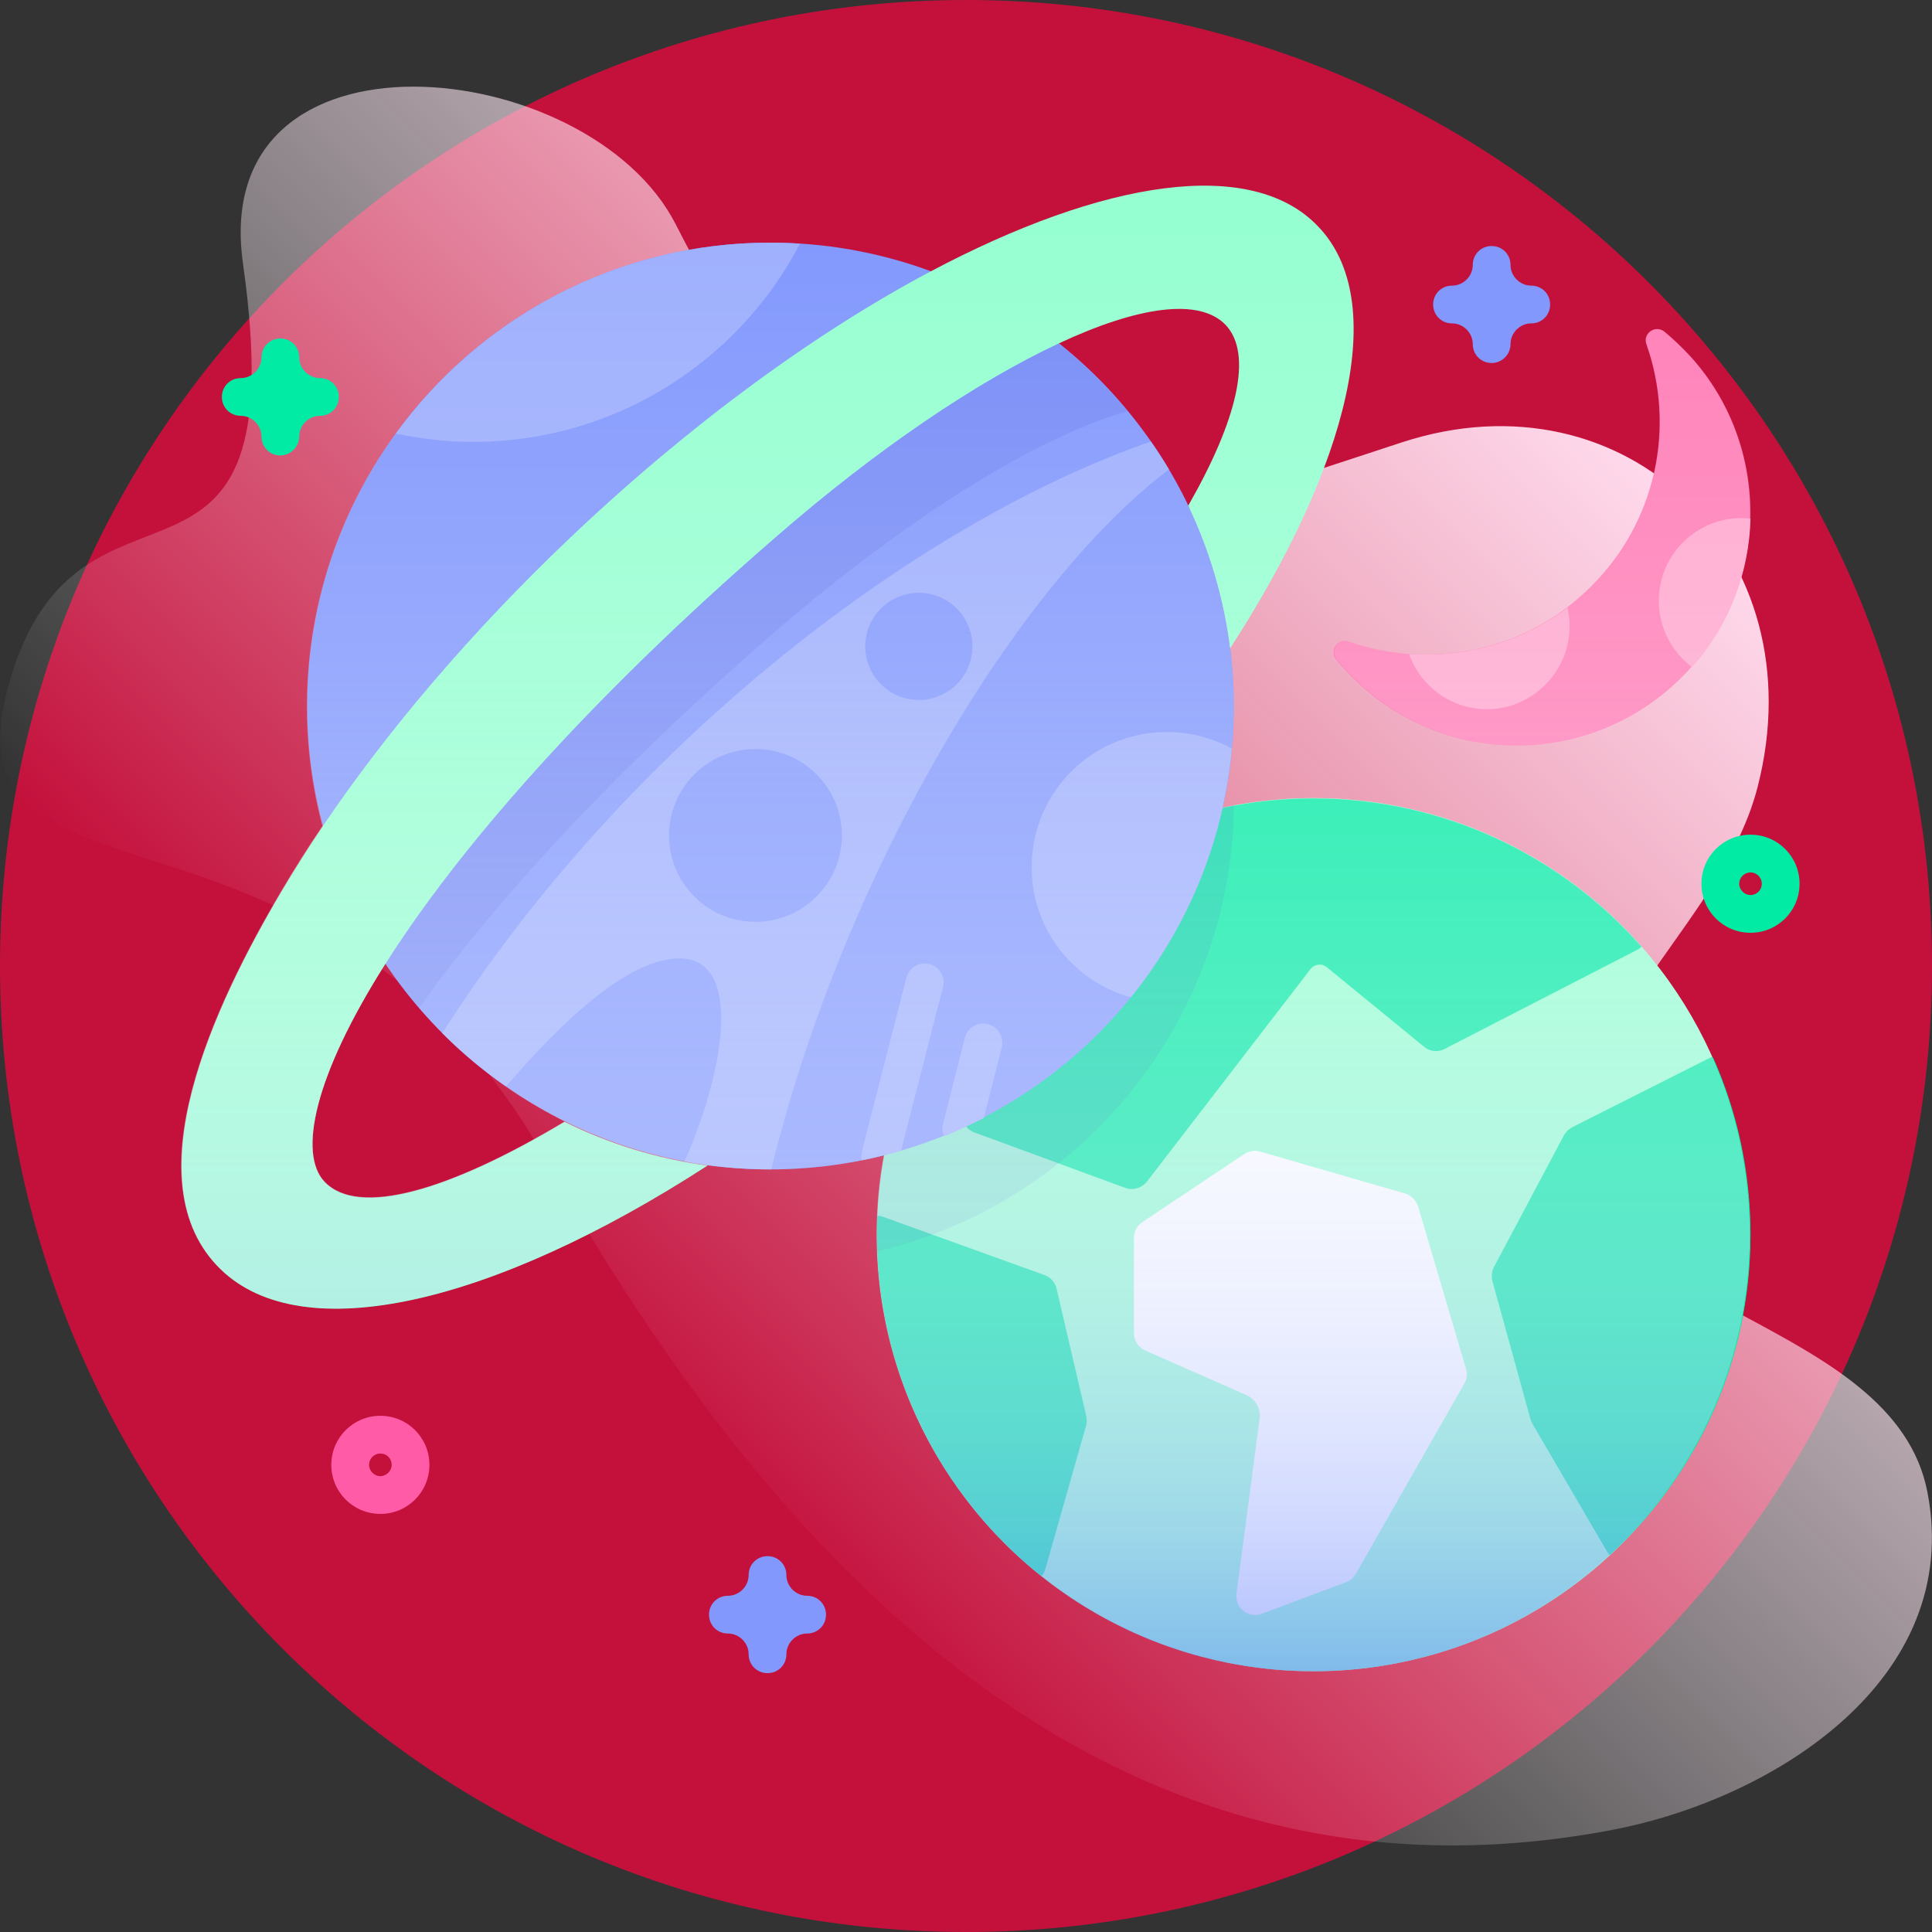 <svg xmlns="http://www.w3.org/2000/svg" xmlns:xlink="http://www.w3.org/1999/xlink" viewBox="0,0,256,256" width="512px" height="512px" fill-rule="nonzero">
    <rect x="0" y="0" width="256" height="256" fill="#333333" stroke="none"/>
    <defs>
        <linearGradient x1="160.458" y1="366.357" x2="420.657" y2="106.158" gradientUnits="userSpaceOnUse" id="color-1">
            <stop offset="0" stop-color="#fffcff" stop-opacity="0"></stop>
            <stop offset="1" stop-color="#ffdaec"></stop>
        </linearGradient>
        <linearGradient x1="408.732" y1="450.553" x2="408.732" y2="58.454" gradientUnits="userSpaceOnUse" id="color-2">
            <stop offset="0" stop-color="#6582fd" stop-opacity="0.6"></stop>
            <stop offset="0.05" stop-color="#839afd" stop-opacity="0.57"></stop>
            <stop offset="0.116" stop-color="#a4b5fe" stop-opacity="0.53"></stop>
            <stop offset="0.191" stop-color="#c1ccfe" stop-opacity="0.486"></stop>
            <stop offset="0.274" stop-color="#d8dffe" stop-opacity="0.436"></stop>
            <stop offset="0.369" stop-color="#e9edff" stop-opacity="0.379"></stop>
            <stop offset="0.483" stop-color="#f6f8ff" stop-opacity="0.31"></stop>
            <stop offset="0.637" stop-color="#fdfdff" stop-opacity="0.218"></stop>
            <stop offset="1" stop-color="#ffffff" stop-opacity="0"></stop>
        </linearGradient>
        <linearGradient x1="256" y1="450.553" x2="256" y2="58.454" gradientUnits="userSpaceOnUse" id="color-3">
            <stop offset="0" stop-color="#6582fd" stop-opacity="0.6"></stop>
            <stop offset="0.05" stop-color="#839afd" stop-opacity="0.57"></stop>
            <stop offset="0.116" stop-color="#a4b5fe" stop-opacity="0.53"></stop>
            <stop offset="0.191" stop-color="#c1ccfe" stop-opacity="0.486"></stop>
            <stop offset="0.274" stop-color="#d8dffe" stop-opacity="0.436"></stop>
            <stop offset="0.369" stop-color="#e9edff" stop-opacity="0.379"></stop>
            <stop offset="0.483" stop-color="#f6f8ff" stop-opacity="0.31"></stop>
            <stop offset="0.637" stop-color="#fdfdff" stop-opacity="0.218"></stop>
            <stop offset="1" stop-color="#ffffff" stop-opacity="0"></stop>
        </linearGradient>
    </defs>
    <g
        fill="#c4113c"
        fill-rule="nonzero"
        stroke="none"
        stroke-width="1"
        stroke-linecap="butt"
        stroke-linejoin="miter"
        stroke-miterlimit="10"
        stroke-dasharray=""
        stroke-dashoffset="0"
        font-family="none"
        font-weight="none"
        font-size="none"
        text-anchor="none"
        style="mix-blend-mode: normal"
    >
        <path d="M128,256c-70.692,0 -128,-57.308 -128,-128v0c0,-70.692 57.308,-128 128,-128v0c70.692,0 128,57.308 128,128v0c0,70.692 -57.308,128 -128,128z" id="shape"></path>
    </g>
    <g
        fill="none"
        fill-rule="nonzero"
        stroke="none"
        stroke-width="1"
        stroke-linecap="butt"
        stroke-linejoin="miter"
        stroke-miterlimit="10"
        stroke-dasharray=""
        stroke-dashoffset="0"
        font-family="none"
        font-weight="none"
        font-size="none"
        text-anchor="none"
        style="mix-blend-mode: normal"
    >
        <g transform="scale(0.5,0.5)">
            <path
                d="M510.8,395.5c-8.9,-46.4 -90.9,-48 -91.5,-91.8c-0.4,-34.9 37.6,-60.4 46.5,-95.2c15.8,-61.7 -34.9,-110.6 -94.2,-91.3c-98.7,32.2 -137.1,50.9 -192.5,-57.7c-23,-45.2 -124.1,-55.7 -114.7,10.4c14.4,102.1 -43,46 -61.8,110.5c-19.8,67.8 81.5,19.4 142.4,127.5c59.2,105.1 148.4,202.7 282.5,177c42.9,-8.3 92.8,-40 83.3,-89.4z"
                fill="url(#color-1)"
            ></path>
            <path
                d="M100.8,401.2c-7.2,0 -13,-5.8 -13,-13c0,-7.2 5.8,-13 13,-13c7.2,0 13,5.8 13,13c0,7.2 -5.8,13 -13,13zM100.8,385.2c-1.7,0 -3,1.4 -3,3c0,1.6 1.4,3 3,3c1.6,0 3,-1.4 3,-3c0,-1.7 -1.3,-3 -3,-3z"
                fill="#ff5ba7"
            ></path>
            <path
                d="M463.9,247.2c-7.2,0 -13,-5.8 -13,-13c0,-7.2 5.8,-13 13,-13c7.2,0 13,5.8 13,13c0,7.2 -5.8,13 -13,13zM463.9,231.2c-1.7,0 -3,1.4 -3,3c0,1.6 1.4,3 3,3c1.7,0 3,-1.4 3,-3c0,-1.6 -1.3,-3 -3,-3z"
                fill="#01eba4"
            ></path>
            <path
                d="M395.3,96.2c-2.8,0 -5,-2.2 -5,-5c0,-3 -2.5,-5.5 -5.5,-5.5c-2.8,0 -5,-2.2 -5,-5c0,-2.8 2.2,-5 5,-5c3,0 5.5,-2.5 5.5,-5.5c0,-2.8 2.2,-5 5,-5c2.8,0 5,2.2 5,5c0,3 2.5,5.5 5.5,5.5c2.8,0 5,2.2 5,5c0,2.8 -2.2,5 -5,5c-3,0 -5.5,2.5 -5.5,5.5c0,2.8 -2.3,5 -5,5z"
                fill="#8298fd"
            ></path>
            <path
                d="M203.4,443.4c-2.8,0 -5,-2.2 -5,-5c0,-3 -2.5,-5.5 -5.5,-5.5c-2.8,0 -5,-2.2 -5,-5c0,-2.8 2.2,-5 5,-5c3,0 5.5,-2.5 5.5,-5.5c0,-2.8 2.2,-5 5,-5c2.8,0 5,2.2 5,5c0,3 2.5,5.5 5.5,5.5c2.8,0 5,2.2 5,5c0,2.8 -2.2,5 -5,5c-3,0 -5.5,2.5 -5.5,5.5c0,2.8 -2.2,5 -5,5z"
                fill="#8298fd"
            ></path>
            <path
                d="M74.3,120.7c-2.8,0 -5,-2.2 -5,-5c0,-3 -2.5,-5.5 -5.5,-5.5c-2.8,0 -5,-2.2 -5,-5c0,-2.8 2.2,-5 5,-5c3,0 5.5,-2.5 5.5,-5.5c0,-2.8 2.2,-5 5,-5c2.8,0 5,2.2 5,5c0,3 2.5,5.5 5.5,5.5c2.8,0 5,2.2 5,5c0,2.8 -2.2,5 -5,5c-3,0 -5.5,2.5 -5.5,5.5c0,2.7 -2.3,5 -5,5z"
                fill="#01eba4"
            ></path>
            <circle cx="348.1" cy="327.2" r="115.7" fill="#96ffd1"></circle>
            <path
                d="M375.8,319.7c-0.5,-1.6 -1.8,-2.9 -3.4,-3.4l-38.4,-11.1c-1.4,-0.4 -2.9,-0.2 -4.2,0.6l-27.1,18.1c-1.4,0.9 -2.2,2.5 -2.2,4.2v25.2c0,2 1.2,3.8 3,4.6l26.8,11.8c2.4,1.1 3.9,3.6 3.5,6.3l-6.1,46.2c-0.1,1.1 0,2.3 0.6,3.3c1,1.6 2.6,2.5 4.3,2.5c0.6,0 1.2,-0.1 1.7,-0.3l22.4,-8.4c1.1,-0.4 2,-1.2 2.6,-2.2l28.8,-50.5c0.7,-1.2 0.8,-2.6 0.4,-3.9z"
                fill="#ffffff"
            ></path>
            <path
                d="M258.2,300.1l40,14.7c0.6,0.2 1.1,0.3 1.7,0.3c1.5,0 3,-0.7 4,-1.9l43.4,-56.4c1,-1.3 3,-1.6 4.3,-0.5l25.8,21.1c1.5,1.3 3.7,1.5 5.4,0.6l51.1,-26.3c0.4,-0.2 0.8,-0.5 1.1,-0.8c-21.2,-24.1 -52.3,-39.3 -86.9,-39.3c-44.9,0 -83.8,25.5 -103,62.9l10.2,23c0.6,1.1 1.6,2.1 2.9,2.6z"
                fill="#01eba4"
            ></path>
            <path
                d="M287.8,377.9c0.2,-0.8 0.3,-1.7 0.1,-2.5l-7.9,-33.9c-0.4,-1.7 -1.6,-3 -3.2,-3.6l-42.7,-15.4c-0.5,-0.2 -1,-0.3 -1.6,-0.3c-0.1,1.7 -0.1,3.3 -0.1,5c0,36.6 17,69.3 43.6,90.5c0.4,-0.5 0.8,-1.1 1,-1.8z"
                fill="#01eba4"
            ></path>
            <path
                d="M463.9,327.2c0,-16.7 -3.5,-32.5 -9.9,-46.9c-0.2,-0.1 -0.3,-0.1 -0.4,-0.2l-36.9,18.6c-0.9,0.5 -1.7,1.2 -2.2,2.1l-18.6,35c-0.6,1.1 -0.7,2.4 -0.4,3.7l10.1,36.6c0.1,0.4 0.3,0.8 0.5,1.2l19.8,33.9c0.2,0.3 0.4,0.7 0.7,0.9c23,-21 37.3,-51.3 37.3,-84.9z"
                fill="#01eba4"
            ></path>
            <path d="M327,213.4c-53.8,10 -94.6,57.1 -94.6,113.8c0,1.5 0,2.9 0.1,4.4c53.8,-12.7 93.9,-60.7 94.5,-118.2z" fill="#2626bc" opacity="0.1"></path>
            <circle cx="204.2" cy="187.1" r="122.8" fill="#8298fd"></circle>
            <path d="M246.3,255.5c-2.7,-0.7 -5.4,0.9 -6.1,3.6l-11.8,46.1c-0.2,0.8 -0.2,1.6 0,2.3c3.5,-0.7 7,-1.6 10.4,-2.6l11.1,-43.3c0.7,-2.7 -0.9,-5.4 -3.6,-6.1z" fill="#9eaffd"></path>
            <path d="M261.8,271.4c-2.7,-0.7 -5.4,0.9 -6.1,3.6l-5.8,22.9c-0.3,1.1 -0.2,2.2 0.3,3.2c3.6,-1.4 7.1,-3.1 10.5,-4.8l4.8,-18.8c0.6,-2.7 -1,-5.4 -3.7,-6.1z" fill="#9eaffd"></path>
            <path
                d="M102.1,255.4c2.7,4.1 5.7,8 8.9,11.8c19.7,-27.7 50.5,-61.7 94.3,-99.7c27.4,-23.7 53.9,-41.5 75.2,-51.5c6.7,-3.1 12.8,-5.5 18.3,-7c-5.5,-6.6 -11.6,-12.6 -18.4,-18c-21.4,10 -47.8,27.7 -75.2,51.4c-50.9,44.4 -84.3,83.3 -103.1,113z"
                fill="#2626bc"
                opacity="0.1"
            ></path>
            <path
                d="M448.1,94.6c-2.2,-2.4 -4.6,-4.7 -7,-6.7c-2.4,-1.9 -5.8,0.4 -4.8,3.3c7.7,21.7 2.8,46.9 -14.6,64.2c-17.4,17.4 -42.5,22.2 -64.3,14.6c-2.9,-1 -5.2,2.4 -3.3,4.8c1.3,1.6 2.8,3.2 4.3,4.7c24.8,24.8 65.4,24.1 89.3,-2.1c21.4,-23.3 21.5,-59.4 0.4,-82.8z"
                fill="#ff7eb7"
            ></path>
            <path d="M396.6,187.8c9.3,-1.1 17,-8.2 18.9,-17.4c0.7,-3.3 0.6,-6.4 -0.1,-9.4c-12.3,9.3 -27.3,13.4 -42,12.3c3.3,9.3 12.6,15.7 23.2,14.5z" fill="#ffa7ce"></path>
            <path d="M461.5,137.3c-12.1,0 -21.9,9.8 -21.9,21.9c0,7.2 3.5,13.6 8.8,17.6c10,-11.2 15.1,-25.2 15.5,-39.3c-0.8,-0.2 -1.6,-0.2 -2.4,-0.2z" fill="#ffa7ce"></path>
            <path d="M204.2,64.3c-40.8,0 -77,19.9 -99.3,50.6c6.6,1.4 13.4,2.2 20.5,2.2c37.6,0 70.3,-21.3 86.6,-52.5c-2.6,-0.2 -5.2,-0.3 -7.8,-0.3z" fill="#9eaffd"></path>
            <path d="M326.5,198.4c-5.1,-2.8 -11,-4.4 -17.3,-4.4c-19.8,0 -35.8,16 -35.8,35.8c0,16.5 11.1,30.3 26.3,34.5c14.8,-18.3 24.5,-41 26.8,-65.9z" fill="#9eaffd"></path>
            <g fill="#9eaffd">
                <path
                    d="M305,117c-62.7,21.8 -139.3,80.8 -187.8,156.8c5.2,5.2 10.8,9.9 16.9,14.1c15.2,-17.6 32.4,-33.9 46,-33.9c16.6,0 12.3,28.9 1.3,53.8c7.4,1.4 15,2.1 22.8,2.1c0.1,0 0.1,0 0.2,0c19.2,-78.6 65.3,-155.3 105.4,-185.5c-1.5,-2.5 -3.1,-5 -4.8,-7.4z"
                ></path>
            </g>
            <g fill="#8298fd"><circle cx="200.2" cy="221.4" r="22.9"></circle></g>
            <g fill="#8298fd"><circle cx="243.5" cy="171.3" r="14.2"></circle></g>
            <g fill="#96ffd1">
                <path
                    d="M326,171.8c-1.7,-13.4 -5.5,-26.1 -11.1,-37.8v0c13,-22.7 17.2,-40.2 9.9,-47.9c-6.9,-7.2 -23,-5 -44.2,4.9c-21.4,10 -47.9,27.7 -75.2,51.5c-51.1,44.3 -84.5,83.3 -103.3,113c-18.9,29.8 -23.1,50.3 -16.1,57.7c8.9,9.4 32.9,2.5 63.6,-15.9c11.7,5.8 24.5,9.8 37.9,11.6c-56.9,36.8 -107.3,48.6 -129,27.5c-23.8,-23.1 -1.7,-70 16,-100c3.4,-5.7 7,-11.5 11,-17.4c16.9,-25 39.1,-51.3 65.5,-76.4c31.9,-30.3 65.2,-54.5 95.5,-70.6c46,-24.4 85.2,-30.5 102.8,-12c19,19.7 8.3,63 -23.3,111.8z"
                ></path>
            </g>
            <g>
                <path
                    d="M354.3,174.8c1.3,1.6 2.8,3.2 4.3,4.7c24.8,24.8 65.4,24.1 89.3,-2.1c21.2,-23.3 21.4,-59.4 0.3,-82.8c-2.2,-2.4 -4.6,-4.7 -7,-6.7c-2.4,-1.9 -5.8,0.4 -4.8,3.3c7.7,21.7 2.8,46.9 -14.6,64.2c-17.4,17.4 -42.5,22.2 -64.3,14.6c-2.8,-1 -5.1,2.4 -3.2,4.8z"
                    fill="url(#color-2)"
                ></path>
                <path
                    d="M348.1,211.5c-8.3,0 -16.3,0.9 -24.1,2.5c1.9,-8.7 3,-17.7 3,-26.9c0,-5.2 -0.3,-10.3 -1,-15.3c31.6,-48.8 42.2,-92.1 23.3,-111.9c-17.6,-18.5 -56.8,-12.4 -102.8,12v0c-13.2,-4.9 -27.5,-7.5 -42.4,-7.5c-67.8,0 -122.8,55 -122.8,122.8c0,11 1.4,21.6 4.1,31.7v0c-4,5.9 -7.7,11.7 -11,17.4c-17.7,30 -39.8,76.9 -16,100c21.7,21.1 72.2,9.4 129.1,-27.5v0c5.4,0.7 11,1.1 16.6,1.1c10.4,0 20.5,-1.3 30.1,-3.7c-1.3,6.8 -1.9,13.9 -1.9,21c0,63.9 51.8,115.7 115.7,115.7c63.9,0 115.7,-51.8 115.7,-115.7c0,-63.9 -51.6,-115.7 -115.6,-115.7zM149.6,297.2c-30.7,18.4 -54.7,25.3 -63.6,15.9c-7,-7.4 -2.8,-27.9 16.1,-57.7v0c11.9,17.7 28.3,32.2 47.5,41.8zM314.9,134c-8.1,-16.8 -19.9,-31.5 -34.3,-43v0c21.2,-9.9 37.3,-12.1 44.2,-4.9c7.4,7.7 3.1,25.2 -9.9,47.9z"
                    fill="url(#color-3)"
                ></path>
            </g>
        </g>
    </g>
</svg>

